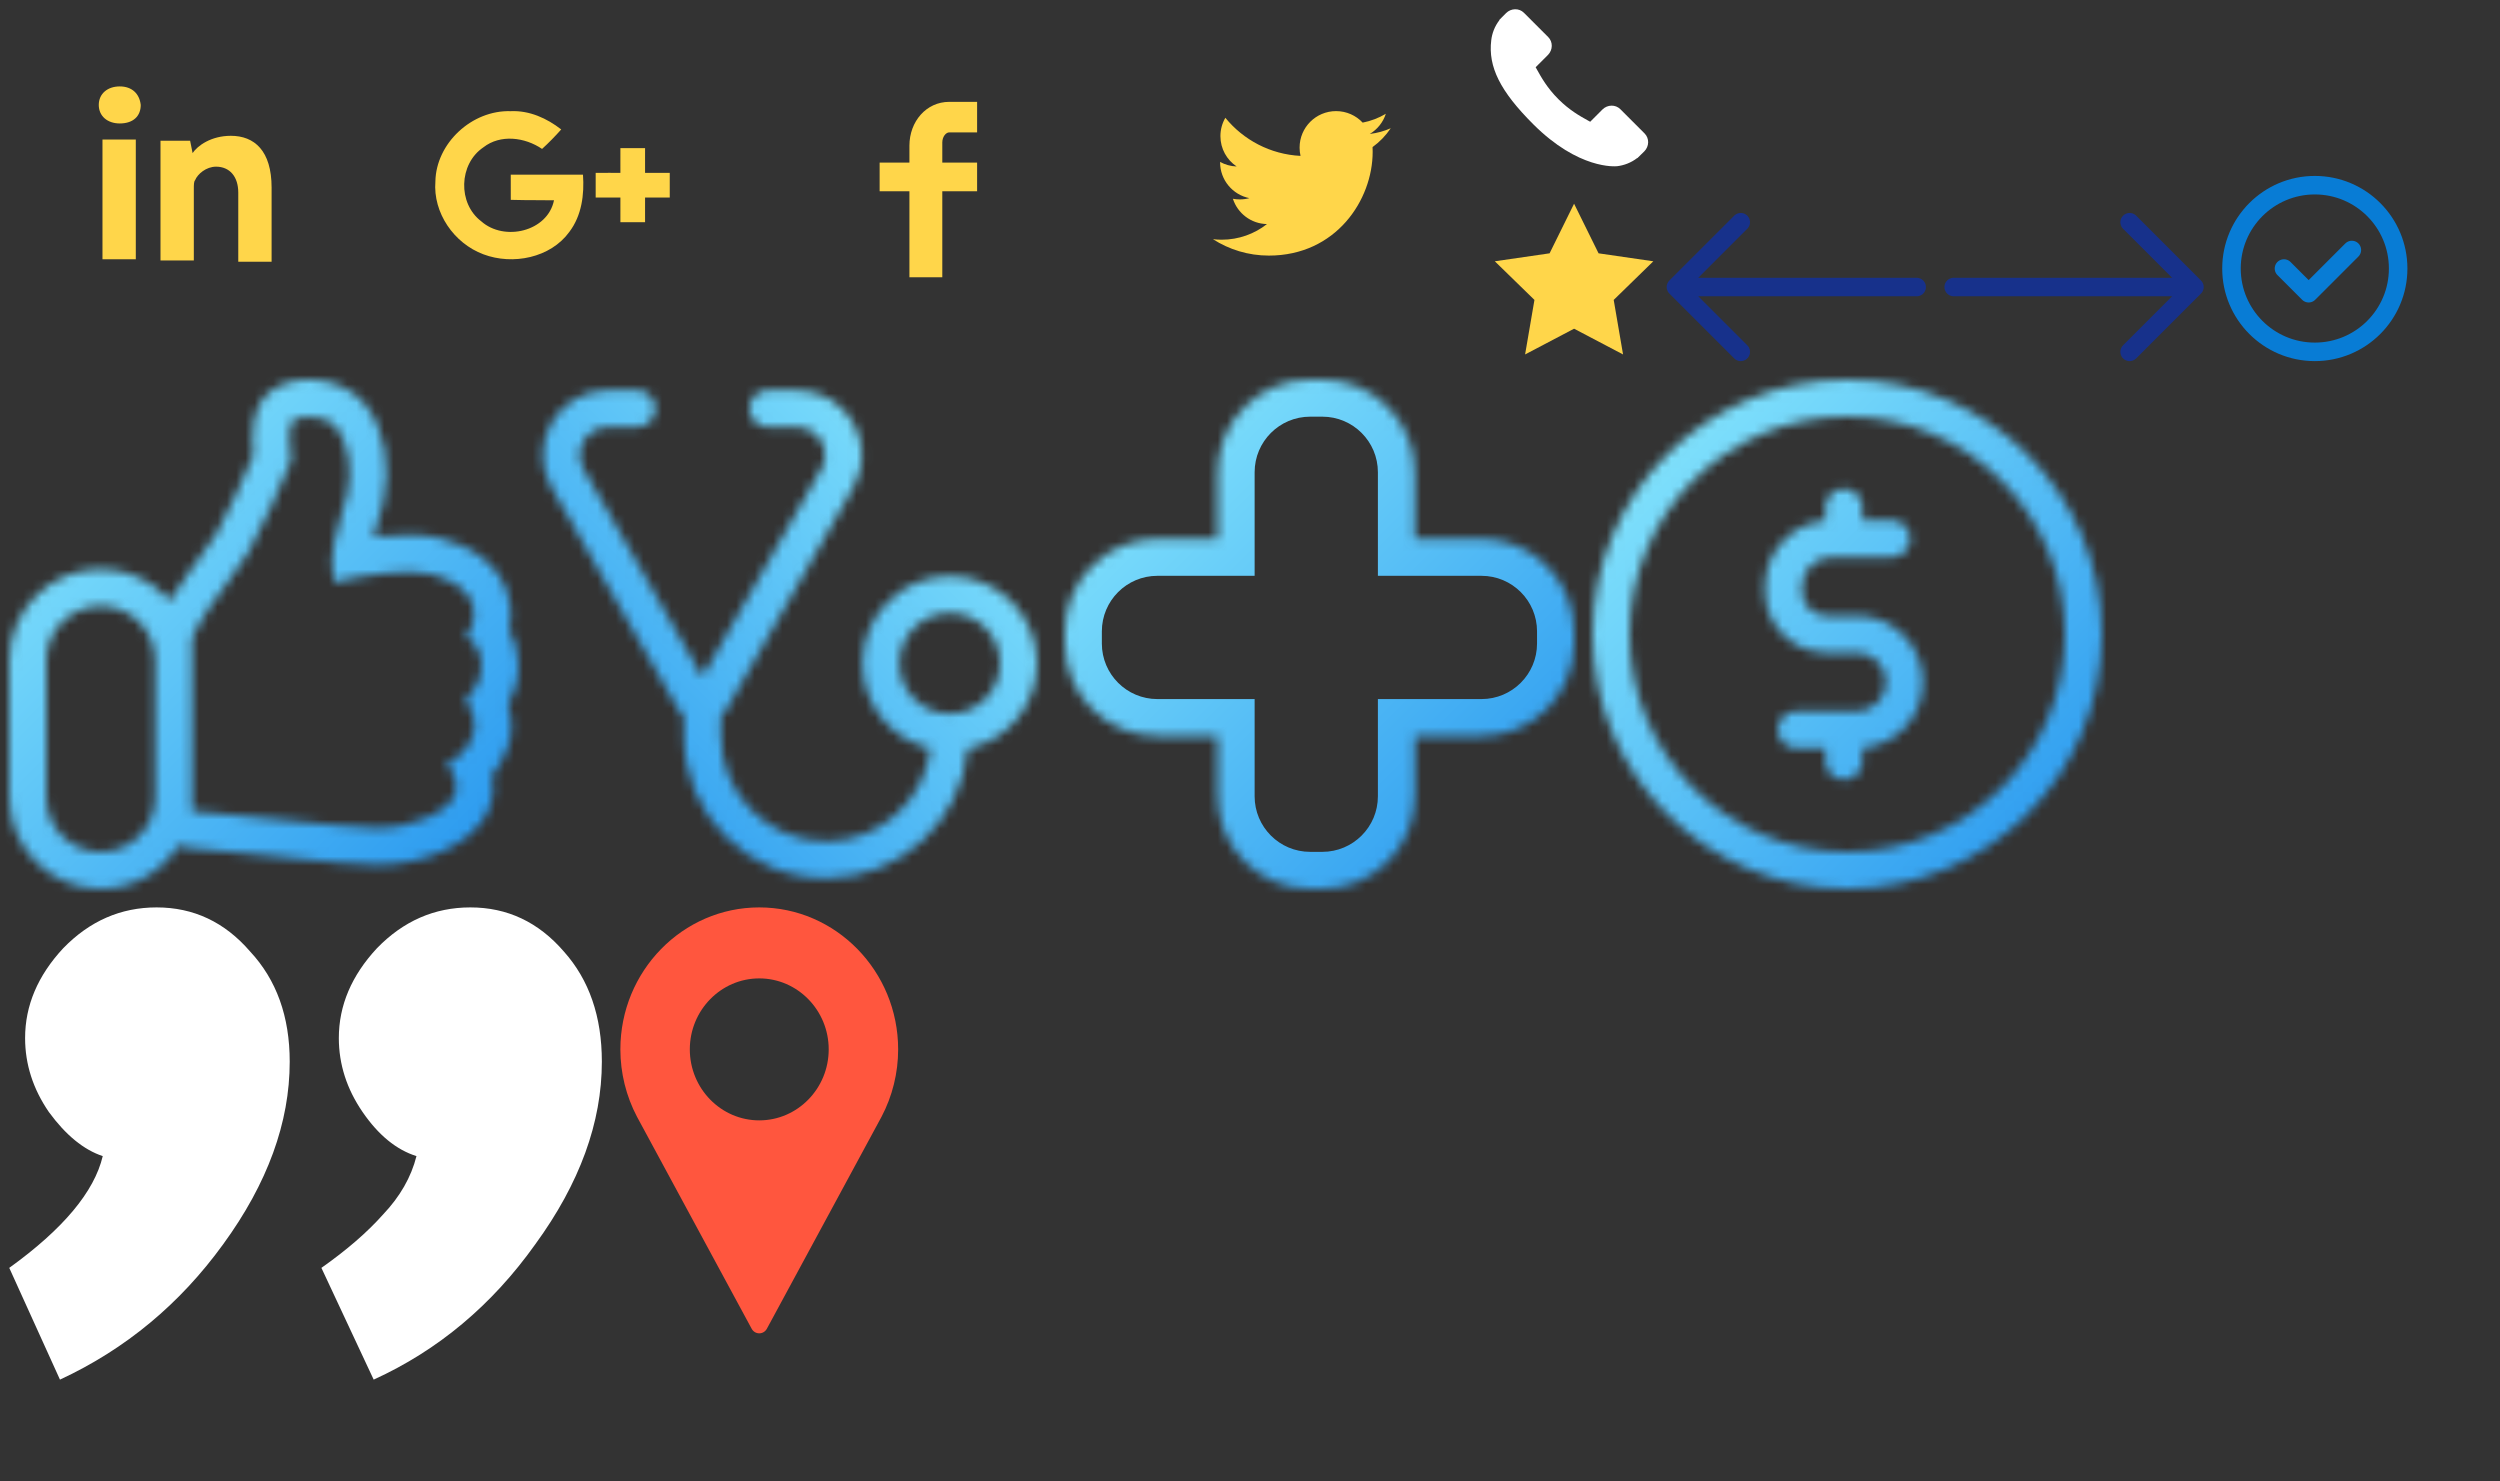 <svg width="270" height="160" viewBox="0 0 270 160" fill="none" xmlns="http://www.w3.org/2000/svg">
<rect x="0" y="0" width="270" height="160" fill="#333333" stroke="none"/>
<mask id="path-1-inside-1" fill="white">
<path fill-rule="evenodd" clip-rule="evenodd" d="M16.741 71.201C16.676 68.015 14.073 65.452 10.871 65.452C7.629 65.452 5 68.08 5 71.323V86.129C5 89.372 7.629 92 10.871 92C14.073 92 16.676 89.437 16.741 86.251V71.201ZM19.27 91.317C17.531 94.128 14.419 96 10.871 96C5.419 96 1 91.581 1 86.129V71.323C1 65.871 5.419 61.452 10.871 61.452C13.861 61.452 16.541 62.781 18.351 64.881C19.08 63.648 19.846 62.562 20.556 61.595C20.849 61.197 21.123 60.831 21.38 60.486L21.38 60.486C22.183 59.41 22.823 58.552 23.381 57.615C24.451 55.818 26.261 51.747 27.352 49.171C27.294 48.563 27.254 47.879 27.262 47.21C27.268 46.645 27.308 45.916 27.471 45.192C27.576 44.723 27.96 43.085 29.508 42.045C30.399 41.445 31.366 41.203 32.057 41.097C32.818 40.979 33.628 40.969 34.426 41.065C35.914 41.245 38.029 41.895 39.503 43.753C40.626 45.169 41.25 46.959 41.54 48.614C41.839 50.323 41.845 52.237 41.434 54.103C41.252 54.929 40.99 55.782 40.773 56.491L40.773 56.491L40.759 56.534C40.596 57.068 40.446 57.556 40.315 58.033C40.693 57.984 41.068 57.941 41.439 57.904C43.388 57.712 45.622 57.648 47.477 58.116C48.926 58.481 50.561 59.09 51.965 60.136C53.427 61.226 54.761 62.9 55.091 65.226C55.234 66.236 55.189 67.18 55.007 68.035C55.597 69.083 55.999 70.378 55.999 71.914C55.999 73.564 55.534 74.959 54.899 76.072C55.214 77.136 55.459 78.665 54.968 80.336C54.551 81.756 53.891 82.864 53.141 83.724C53.336 84.739 53.35 85.991 52.823 87.321C52.315 88.602 51.424 89.557 50.624 90.221C49.786 90.916 48.813 91.487 47.803 91.939C45.788 92.842 43.307 93.419 40.711 93.419C38.829 93.419 34.875 93.028 31.052 92.632C30.279 92.552 29.501 92.471 28.732 92.391L28.731 92.391C25.533 92.056 22.482 91.737 20.443 91.585C20.031 91.554 19.637 91.462 19.27 91.317ZM20.741 86.287V87.596C22.846 87.753 25.98 88.081 29.183 88.416L29.183 88.416C33.907 88.91 38.779 89.419 40.711 89.419C44.763 89.419 48.41 87.596 49.105 85.846C49.222 85.551 49.268 85.255 49.264 84.967C49.253 83.992 48.676 83.101 48.366 82.622L48.366 82.622C48.314 82.542 48.27 82.473 48.236 82.417C48.655 82.249 49.146 81.993 49.616 81.596C50.228 81.079 50.803 80.323 51.131 79.208C51.539 77.819 50.768 76.37 50.386 75.652C50.337 75.561 50.295 75.481 50.262 75.415C50.841 75.026 51.999 73.781 51.999 71.914C51.999 71.506 51.944 71.137 51.851 70.806C51.521 69.624 50.715 68.933 50.262 68.705C50.544 68.492 51 67.907 51.136 66.971C51.187 66.624 51.193 66.229 51.131 65.787C50.841 63.745 48.815 62.578 46.5 61.995C44.184 61.411 39.843 61.995 36.08 62.87C36.062 62.797 36.045 62.724 36.029 62.65C35.745 61.342 35.813 60.037 36.038 58.78C36.249 57.599 36.598 56.461 36.923 55.403C37.158 54.635 37.38 53.91 37.528 53.242C38.106 50.616 37.528 47.699 36.37 46.24C35.212 44.781 32.607 44.781 31.739 45.364C31.044 45.831 31.257 48.477 31.45 49.741C30.485 52.075 28.208 57.327 26.819 59.66C26.144 60.794 25.338 61.873 24.503 62.991L24.503 62.991C23.189 64.749 21.802 66.605 20.741 68.924V71.165C20.742 71.218 20.742 71.27 20.742 71.323V86.129C20.742 86.182 20.742 86.234 20.741 86.287Z"/>
</mask>
<path d="M16.741 71.201H20.741V71.161L20.74 71.12L16.741 71.201ZM16.741 86.251L20.74 86.332L20.741 86.291V86.251H16.741ZM19.27 91.317L20.74 87.597L17.629 86.368L15.869 89.212L19.27 91.317ZM18.351 64.881L15.321 67.493L18.96 71.714L21.795 66.916L18.351 64.881ZM20.556 61.595L23.78 63.964L23.78 63.964L20.556 61.595ZM21.38 60.486L24.585 62.879L24.591 62.871L21.38 60.486ZM21.38 60.486L18.175 58.093L18.169 58.101L21.38 60.486ZM23.381 57.615L26.819 59.66L26.819 59.66L23.381 57.615ZM27.352 49.171L31.035 50.73L31.429 49.8L31.334 48.793L27.352 49.171ZM27.262 47.21L23.262 47.166V47.166L27.262 47.21ZM27.471 45.192L31.374 46.068V46.068L27.471 45.192ZM29.508 42.045L27.277 38.725V38.725L29.508 42.045ZM32.057 41.097L31.447 37.143H31.447L32.057 41.097ZM34.426 41.065L33.946 45.036L34.426 41.065ZM39.503 43.753L42.636 41.267L42.636 41.267L39.503 43.753ZM41.54 48.614L45.48 47.924L45.48 47.924L41.54 48.614ZM41.434 54.103L37.528 53.242L37.528 53.242L41.434 54.103ZM40.773 56.491L36.949 55.318L36.922 55.404L36.9 55.492L40.773 56.491ZM40.773 56.491L44.597 57.664L44.623 57.578L44.646 57.491L40.773 56.491ZM40.759 56.534L36.935 55.361L36.935 55.362L40.759 56.534ZM40.315 58.033L36.459 56.968L34.857 62.767L40.825 62L40.315 58.033ZM41.439 57.904L41.046 53.924L41.439 57.904ZM47.477 58.116L48.455 54.237L47.477 58.116ZM51.965 60.136L54.355 56.929L51.965 60.136ZM55.091 65.226L51.131 65.787V65.787L55.091 65.226ZM55.007 68.035L51.095 67.201L50.78 68.68L51.521 69.997L55.007 68.035ZM54.899 76.072L51.425 74.088L50.578 75.571L51.064 77.208L54.899 76.072ZM54.968 80.336L58.806 81.464V81.464L54.968 80.336ZM53.141 83.724L50.126 81.095L48.844 82.565L49.213 84.48L53.141 83.724ZM52.823 87.321L56.541 88.796L56.541 88.796L52.823 87.321ZM50.624 90.221L48.07 87.143L48.07 87.143L50.624 90.221ZM47.803 91.939L46.167 88.289L46.167 88.289L47.803 91.939ZM31.052 92.632L31.464 88.654L31.052 92.632ZM28.732 92.391L29.148 88.412L29.138 88.411L29.127 88.41L28.732 92.391ZM28.731 92.391L28.315 96.369L28.326 96.37L28.336 96.371L28.731 92.391ZM20.443 91.585L20.145 95.574H20.145L20.443 91.585ZM20.741 86.287L16.741 86.224L16.741 86.255V86.287H20.741ZM20.741 87.596H16.741V91.309L20.443 91.585L20.741 87.596ZM29.183 88.416L29.624 84.441L29.611 84.439L29.599 84.438L29.183 88.416ZM29.183 88.416L28.741 92.391L28.754 92.393L28.767 92.394L29.183 88.416ZM49.105 85.846L52.823 87.321L52.823 87.321L49.105 85.846ZM49.264 84.967L45.265 85.013V85.013L49.264 84.967ZM48.366 82.622L44.936 84.68L44.971 84.739L45.009 84.797L48.366 82.622ZM48.366 82.622L51.796 80.564L51.761 80.505L51.723 80.448L48.366 82.622ZM48.236 82.417L46.74 78.708L42.412 80.453L44.799 84.463L48.236 82.417ZM49.616 81.596L52.197 84.652L52.197 84.652L49.616 81.596ZM51.131 79.208L47.293 78.08L47.293 78.08L51.131 79.208ZM50.386 75.652L53.917 73.773L53.917 73.773L50.386 75.652ZM50.262 75.415L48.031 72.095L45.121 74.051L46.679 77.193L50.262 75.415ZM51.851 70.806L55.703 69.729L55.703 69.729L51.851 70.806ZM50.262 68.705L47.85 65.514L42.728 69.387L48.462 72.277L50.262 68.705ZM51.136 66.971L47.178 66.395L47.178 66.395L51.136 66.971ZM51.131 65.787L55.091 65.226L55.091 65.226L51.131 65.787ZM46.5 61.995L47.477 58.116L46.5 61.995ZM36.08 62.87L32.198 63.833L33.147 67.659L36.987 66.766L36.08 62.87ZM36.029 62.65L32.121 63.5L32.121 63.5L36.029 62.65ZM36.038 58.78L39.976 59.484V59.484L36.038 58.78ZM36.923 55.403L40.747 56.575L40.747 56.575L36.923 55.403ZM37.528 53.242L41.434 54.103L41.434 54.103L37.528 53.242ZM36.37 46.24L33.237 48.726V48.726L36.37 46.24ZM31.739 45.364L29.508 42.045V42.045L31.739 45.364ZM31.45 49.741L35.146 51.269L35.572 50.239L35.404 49.137L31.45 49.741ZM26.819 59.66L23.381 57.615V57.615L26.819 59.66ZM24.503 62.991L21.298 60.597L21.234 60.683L21.175 60.772L24.503 62.991ZM24.503 62.991L27.707 65.385L27.771 65.299L27.831 65.21L24.503 62.991ZM20.741 68.924L17.104 67.259L16.741 68.052V68.924H20.741ZM20.741 71.165H16.741V71.197L16.741 71.228L20.741 71.165ZM20.74 71.12C20.631 65.761 16.255 61.452 10.871 61.452V69.452C11.891 69.452 12.721 70.269 12.742 71.282L20.74 71.12ZM10.871 61.452C5.419 61.452 1 65.871 1 71.323H9C9 70.29 9.838 69.452 10.871 69.452V61.452ZM1 71.323V86.129H9V71.323H1ZM1 86.129C1 91.581 5.419 96 10.871 96V88C9.838 88 9 87.163 9 86.129H1ZM10.871 96C16.255 96 20.631 91.691 20.74 86.332L12.742 86.169C12.721 87.183 11.891 88 10.871 88V96ZM20.741 86.251V71.201H12.741V86.251H20.741ZM10.871 100C15.862 100 20.233 97.362 22.672 93.422L15.869 89.212C14.828 90.894 12.977 92 10.871 92V100ZM-3 86.129C-3 93.79 3.21 100 10.871 100V92C7.629 92 5 89.372 5 86.129H-3ZM-3 71.323V86.129H5V71.323H-3ZM10.871 57.452C3.21 57.452 -3 63.662 -3 71.323H5C5 68.08 7.629 65.452 10.871 65.452V57.452ZM21.381 62.27C18.843 59.326 15.074 57.452 10.871 57.452V65.452C12.649 65.452 14.238 66.237 15.321 67.493L21.381 62.27ZM21.795 66.916C22.424 65.85 23.1 64.889 23.78 63.964L17.333 59.227C16.592 60.236 15.735 61.445 14.907 62.847L21.795 66.916ZM23.78 63.964C24.062 63.579 24.327 63.224 24.585 62.879L18.174 58.093C17.918 58.437 17.636 58.815 17.333 59.227L23.78 63.964ZM24.591 62.871L24.592 62.87L18.169 58.101L18.168 58.102L24.591 62.871ZM24.586 62.878C25.362 61.839 26.134 60.81 26.819 59.66L19.944 55.569C19.512 56.294 19.004 56.981 18.175 58.093L24.586 62.878ZM26.819 59.66C28.054 57.586 29.968 53.25 31.035 50.73L23.668 47.611C22.554 50.244 20.848 54.05 19.944 55.569L26.819 59.66ZM31.334 48.793C31.286 48.285 31.256 47.746 31.262 47.254L23.262 47.166C23.253 48.012 23.303 48.842 23.37 49.549L31.334 48.793ZM31.262 47.254C31.266 46.817 31.299 46.402 31.374 46.068L23.567 44.317C23.318 45.431 23.27 46.474 23.262 47.166L31.262 47.254ZM31.374 46.068C31.403 45.936 31.44 45.792 31.517 45.639C31.591 45.493 31.664 45.415 31.739 45.364L27.277 38.725C24.358 40.686 23.705 43.704 23.567 44.317L31.374 46.068ZM31.739 45.364C31.956 45.218 32.282 45.109 32.666 45.05L31.447 37.143C30.449 37.297 28.842 37.672 27.277 38.725L31.739 45.364ZM32.666 45.05C33.05 44.991 33.494 44.982 33.946 45.036L34.907 37.094C33.763 36.956 32.585 36.968 31.447 37.143L32.666 45.05ZM33.946 45.036C34.861 45.147 35.795 45.516 36.37 46.24L42.636 41.267C40.262 38.274 36.968 37.344 34.907 37.094L33.946 45.036ZM36.37 46.24C36.948 46.969 37.383 48.062 37.6 49.303L45.48 47.924C45.118 45.855 44.304 43.368 42.636 41.267L36.37 46.24ZM37.6 49.303C37.817 50.543 37.817 51.929 37.528 53.242L45.34 54.964C45.873 52.546 45.861 50.102 45.48 47.924L37.6 49.303ZM37.528 53.242C37.386 53.884 37.174 54.584 36.949 55.318L44.597 57.664C44.807 56.98 45.117 55.974 45.34 54.964L37.528 53.242ZM36.9 55.492L36.9 55.492L44.646 57.491L44.646 57.491L36.9 55.492ZM36.949 55.318L36.935 55.361L44.584 57.707L44.597 57.664L36.949 55.318ZM36.935 55.362C36.775 55.885 36.608 56.428 36.459 56.968L44.17 59.098C44.284 58.685 44.417 58.251 44.584 57.707L36.935 55.362ZM40.825 62C41.167 61.956 41.504 61.918 41.833 61.885L41.046 53.924C40.633 53.965 40.219 54.012 39.804 54.066L40.825 62ZM41.833 61.885C43.674 61.703 45.34 61.702 46.5 61.995L48.455 54.237C45.904 53.594 43.101 53.721 41.046 53.924L41.833 61.885ZM46.5 61.995C47.657 62.286 48.743 62.724 49.575 63.344L54.355 56.929C52.38 55.457 50.196 54.676 48.455 54.237L46.5 61.995ZM49.575 63.344C50.414 63.969 50.987 64.773 51.131 65.787L59.051 64.665C58.536 61.026 56.44 58.483 54.355 56.929L49.575 63.344ZM51.131 65.787C51.208 66.333 51.179 66.805 51.095 67.201L58.919 68.868C59.199 67.554 59.26 66.138 59.051 64.665L51.131 65.787ZM51.521 69.997C51.793 70.479 51.999 71.103 51.999 71.914H59.999C59.999 69.654 59.401 67.687 58.492 66.072L51.521 69.997ZM51.999 71.914C51.999 72.787 51.759 73.505 51.425 74.088L58.372 78.056C59.31 76.414 59.999 74.341 59.999 71.914H51.999ZM51.064 77.208C51.252 77.843 51.329 78.534 51.131 79.208L58.806 81.464C59.59 78.795 59.176 76.429 58.734 74.936L51.064 77.208ZM51.131 79.208C50.882 80.054 50.511 80.653 50.126 81.095L56.156 86.352C57.27 85.074 58.22 83.459 58.806 81.464L51.131 79.208ZM49.213 84.48C49.299 84.925 49.291 85.376 49.105 85.846L56.541 88.796C57.41 86.606 57.374 84.552 57.069 82.967L49.213 84.48ZM49.105 85.846C48.931 86.283 48.574 86.725 48.07 87.143L53.177 93.3C54.275 92.389 55.698 90.921 56.541 88.796L49.105 85.846ZM48.07 87.143C47.567 87.56 46.919 87.952 46.167 88.289L49.439 95.589C50.706 95.021 52.006 94.272 53.177 93.3L48.07 87.143ZM46.167 88.289C44.662 88.964 42.737 89.419 40.711 89.419V97.419C43.876 97.419 46.915 96.721 49.439 95.589L46.167 88.289ZM40.711 89.419C39.09 89.419 35.397 89.061 31.464 88.654L30.641 96.611C34.353 96.995 38.569 97.419 40.711 97.419V89.419ZM31.464 88.654C30.693 88.574 29.917 88.493 29.148 88.412L28.316 96.369C29.085 96.449 29.864 96.531 30.641 96.611L31.464 88.654ZM29.127 88.41L29.126 88.41L28.336 96.371L28.337 96.371L29.127 88.41ZM29.147 88.412C25.977 88.081 22.854 87.754 20.741 87.596L20.145 95.574C22.11 95.721 25.09 96.032 28.315 96.369L29.147 88.412ZM20.741 87.596L20.74 87.597L17.801 95.037C18.538 95.328 19.326 95.513 20.145 95.574L20.741 87.596ZM16.741 86.287V87.596H24.741V86.287H16.741ZM20.443 91.585C22.474 91.737 25.537 92.057 28.767 92.394L29.599 84.438C26.423 84.106 23.217 83.77 21.039 83.607L20.443 91.585ZM28.741 92.391L28.741 92.391L29.625 84.441L29.624 84.441L28.741 92.391ZM28.767 92.394C33.336 92.872 38.509 93.419 40.711 93.419V85.419C39.05 85.419 34.478 84.948 29.599 84.438L28.767 92.394ZM40.711 93.419C43.307 93.419 45.788 92.842 47.803 91.939C48.813 91.487 49.786 90.916 50.624 90.221C51.424 89.557 52.315 88.602 52.823 87.321L45.387 84.37C45.547 83.965 45.721 83.894 45.516 84.064C45.348 84.204 45.026 84.417 44.531 84.639C43.535 85.085 42.168 85.419 40.711 85.419V93.419ZM52.823 87.321C53.151 86.494 53.273 85.675 53.264 84.92L45.265 85.013C45.263 84.835 45.293 84.607 45.387 84.37L52.823 87.321ZM53.264 84.92C53.237 82.618 51.945 80.79 51.724 80.448L45.009 84.797C45.088 84.919 45.14 85 45.19 85.084C45.238 85.166 45.269 85.226 45.288 85.268C45.307 85.311 45.305 85.315 45.297 85.282C45.288 85.248 45.266 85.155 45.265 85.013L53.264 84.92ZM51.796 80.564L51.796 80.564L44.936 84.68L44.936 84.68L51.796 80.564ZM51.723 80.448C51.71 80.427 51.699 80.411 51.69 80.395C51.68 80.38 51.673 80.37 51.668 80.362C51.663 80.353 51.661 80.35 51.661 80.351C51.661 80.351 51.666 80.359 51.674 80.372L44.799 84.463C44.88 84.599 44.972 84.74 45.009 84.796L51.723 80.448ZM49.732 86.127C50.438 85.842 51.325 85.388 52.197 84.652L47.035 78.54C46.968 78.597 46.872 78.655 46.74 78.708L49.732 86.127ZM52.197 84.652C53.37 83.662 54.406 82.249 54.968 80.336L47.293 78.08C47.24 78.259 47.184 78.359 47.148 78.412C47.112 78.467 47.075 78.507 47.035 78.54L52.197 84.652ZM54.968 80.336C55.472 78.621 55.198 77.059 54.883 76.019C54.567 74.976 54.102 74.121 53.917 73.773L46.855 77.531C46.952 77.714 47.023 77.849 47.091 77.995C47.157 78.138 47.2 78.251 47.226 78.338C47.253 78.426 47.25 78.447 47.248 78.41C47.245 78.367 47.244 78.246 47.293 78.08L54.968 80.336ZM53.917 73.773C53.892 73.725 53.875 73.693 53.861 73.666C53.846 73.639 53.843 73.632 53.846 73.638L46.679 77.193C46.743 77.321 46.816 77.457 46.855 77.531L53.917 73.773ZM52.493 78.735C53.871 77.809 55.999 75.445 55.999 71.914H47.999C47.999 71.963 47.992 71.997 47.983 72.027C47.973 72.06 47.957 72.097 47.933 72.136C47.908 72.177 47.883 72.206 47.873 72.216C47.869 72.221 47.875 72.214 47.894 72.198C47.911 72.183 47.955 72.146 48.031 72.095L52.493 78.735ZM55.999 71.914C55.999 71.14 55.894 70.409 55.703 69.729L47.999 71.884C47.997 71.876 47.997 71.873 47.997 71.876C47.997 71.879 47.999 71.891 47.999 71.914H55.999ZM55.703 69.729C55.038 67.352 53.41 65.812 52.063 65.133L48.462 72.277C48.294 72.192 48.197 72.12 48.158 72.088C48.111 72.05 48.083 72.021 48.066 72.001C48.03 71.96 48.008 71.918 47.999 71.884L55.703 69.729ZM52.675 71.896C53.856 71.003 54.818 69.446 55.094 67.548L47.178 66.395C47.185 66.346 47.21 66.249 47.284 66.119C47.32 66.056 47.373 65.977 47.45 65.886C47.521 65.803 47.648 65.667 47.85 65.514L52.675 71.896ZM55.094 67.548C55.201 66.817 55.206 66.038 55.091 65.226L47.17 66.349C47.175 66.386 47.176 66.407 47.176 66.412C47.176 66.418 47.175 66.412 47.178 66.395L55.094 67.548ZM55.091 65.226C54.761 62.9 53.427 61.226 51.965 60.136C50.561 59.09 48.926 58.481 47.477 58.116L45.522 65.873C46.389 66.092 46.925 66.357 47.185 66.552C47.298 66.636 47.302 66.664 47.269 66.613C47.226 66.548 47.184 66.449 47.17 66.349L55.091 65.226ZM47.477 58.116C45.622 57.648 43.388 57.712 41.439 57.904C39.381 58.108 37.179 58.508 35.174 58.974L36.987 66.766C38.745 66.357 40.595 66.027 42.226 65.866C43.968 65.694 45.062 65.757 45.522 65.873L47.477 58.116ZM39.963 61.907C39.954 61.872 39.946 61.836 39.938 61.801L32.121 63.5C32.145 63.611 32.17 63.722 32.198 63.833L39.963 61.907ZM39.938 61.801C39.8 61.166 39.808 60.42 39.976 59.484L32.1 58.076C31.818 59.654 31.69 61.519 32.121 63.5L39.938 61.801ZM39.976 59.484C40.137 58.578 40.412 57.667 40.747 56.575L33.098 54.23C32.784 55.254 32.361 56.619 32.1 58.076L39.976 59.484ZM40.747 56.575C40.97 55.848 41.245 54.959 41.434 54.103L33.621 52.381C33.516 52.861 33.346 53.423 33.098 54.23L40.747 56.575ZM41.434 54.103C41.845 52.237 41.839 50.323 41.54 48.614C41.25 46.959 40.626 45.169 39.503 43.753L33.237 48.726C33.234 48.723 33.309 48.822 33.407 49.067C33.502 49.303 33.594 49.616 33.66 49.993C33.795 50.764 33.789 51.621 33.621 52.381L41.434 54.103ZM39.503 43.753C38.029 41.895 35.914 41.245 34.426 41.065C33.628 40.969 32.818 40.979 32.057 41.097C31.366 41.203 30.399 41.445 29.508 42.045L33.97 48.684C33.712 48.858 33.506 48.935 33.422 48.964C33.372 48.981 33.335 48.99 33.313 48.996C33.291 49.001 33.278 49.003 33.276 49.003C33.273 49.004 33.293 49.001 33.334 49C33.373 49 33.419 49.002 33.465 49.007C33.571 49.02 33.613 49.042 33.59 49.031C33.563 49.019 33.405 48.939 33.237 48.726L39.503 43.753ZM29.508 42.045C27.96 43.085 27.576 44.723 27.471 45.192C27.308 45.916 27.268 46.645 27.262 47.21C27.249 48.369 27.378 49.573 27.495 50.344L35.404 49.137C35.329 48.645 35.255 47.894 35.261 47.298C35.265 46.984 35.289 46.886 35.277 46.943C35.27 46.975 35.226 47.168 35.09 47.437C34.962 47.692 34.639 48.235 33.97 48.684L29.508 42.045ZM27.753 48.213C26.767 50.599 24.596 55.574 23.381 57.615L30.256 61.706C31.82 59.079 34.203 53.551 35.146 51.269L27.753 48.213ZM23.381 57.615C22.833 58.537 22.158 59.447 21.298 60.597L27.707 65.385C28.518 64.299 29.455 63.052 30.256 61.706L23.381 57.615ZM21.175 60.772L21.175 60.772L27.831 65.21L27.831 65.21L21.175 60.772ZM21.298 60.597C20.006 62.326 18.367 64.499 17.104 67.259L24.378 70.589C25.238 68.71 26.371 67.173 27.707 65.385L21.298 60.597ZM16.741 68.924V71.165H24.741V68.924H16.741ZM24.742 71.323C24.742 71.249 24.741 71.176 24.74 71.103L16.741 71.228C16.742 71.26 16.742 71.291 16.742 71.323H24.742ZM24.742 86.129V71.323H16.742V86.129H24.742ZM24.74 86.349C24.741 86.276 24.742 86.203 24.742 86.129H16.742C16.742 86.161 16.742 86.193 16.741 86.224L24.74 86.349Z" fill="url(#paint0_linear)" mask="url(#path-1-inside-1)"/>
<mask id="path-3-inside-2" fill="white">
<path fill-rule="evenodd" clip-rule="evenodd" d="M199.5 92C212.479 92 223 81.479 223 68.5C223 55.521 212.479 45 199.5 45C186.521 45 176 55.521 176 68.5C176 81.479 186.521 92 199.5 92ZM199.5 96C214.688 96 227 83.688 227 68.5C227 53.312 214.688 41 199.5 41C184.312 41 172 53.312 172 68.5C172 83.688 184.312 96 199.5 96ZM197.781 60.188C196.038 60.188 194.625 61.601 194.625 63.344V63.859C194.625 65.318 195.807 66.5 197.266 66.5H200.533C204.485 66.5 207.689 69.704 207.689 73.656C207.689 77.404 204.808 80.479 201.141 80.787V82.215C201.141 83.319 200.245 84.215 199.141 84.215C198.036 84.215 197.141 83.319 197.141 82.215V80.812H194.002C192.897 80.812 192.002 79.917 192.002 78.812C192.002 77.708 192.897 76.812 194.002 76.812H200.533C202.276 76.812 203.689 75.399 203.689 73.656C203.689 71.913 202.276 70.5 200.533 70.5H197.266H197.095V70.498C193.507 70.407 190.625 67.47 190.625 63.859V63.344C190.625 59.607 193.488 56.54 197.141 56.216V54.786C197.141 53.682 198.036 52.786 199.141 52.786C200.245 52.786 201.141 53.682 201.141 54.786V56.188H204.312C205.417 56.188 206.312 57.083 206.312 58.188C206.312 59.292 205.417 60.188 204.312 60.188H197.781Z"/>
</mask>
<path d="M201.141 80.787L200.805 76.801L197.141 77.109V80.787H201.141ZM197.141 80.812H201.141V76.812H197.141V80.812ZM197.095 70.5H193.095V74.5H197.095V70.5ZM197.095 70.498H201.095V66.597L197.196 66.499L197.095 70.498ZM197.141 56.216L197.494 60.2L201.141 59.877V56.216H197.141ZM201.141 56.188H197.141V60.188H201.141V56.188ZM219 68.5C219 79.27 210.27 88 199.5 88V96C214.688 96 227 83.688 227 68.5H219ZM199.5 49C210.27 49 219 57.73 219 68.5H227C227 53.312 214.688 41 199.5 41V49ZM180 68.5C180 57.73 188.73 49 199.5 49V41C184.312 41 172 53.312 172 68.5H180ZM199.5 88C188.73 88 180 79.27 180 68.5H172C172 83.688 184.312 96 199.5 96V88ZM223 68.5C223 81.479 212.479 92 199.5 92V100C216.897 100 231 85.897 231 68.5H223ZM199.5 45C212.479 45 223 55.521 223 68.5H231C231 51.103 216.897 37 199.5 37V45ZM176 68.5C176 55.521 186.521 45 199.5 45V37C182.103 37 168 51.103 168 68.5H176ZM199.5 92C186.521 92 176 81.479 176 68.5H168C168 85.897 182.103 100 199.5 100V92ZM198.625 63.344C198.625 63.81 198.247 64.188 197.781 64.188V56.188C193.829 56.188 190.625 59.392 190.625 63.344H198.625ZM198.625 63.859V63.344H190.625V63.859H198.625ZM197.266 62.5C198.016 62.5 198.625 63.109 198.625 63.859H190.625C190.625 67.527 193.598 70.5 197.266 70.5V62.5ZM200.533 62.5H197.266V70.5H200.533V62.5ZM211.689 73.656C211.689 67.495 206.694 62.5 200.533 62.5V70.5C202.276 70.5 203.689 71.913 203.689 73.656H211.689ZM201.476 84.773C207.198 84.292 211.689 79.501 211.689 73.656H203.689C203.689 75.307 202.419 76.665 200.805 76.801L201.476 84.773ZM197.141 80.787V82.215H205.141V80.787H197.141ZM197.141 82.215C197.141 81.11 198.036 80.215 199.141 80.215V88.215C202.454 88.215 205.141 85.528 205.141 82.215H197.141ZM199.141 80.215C200.245 80.215 201.141 81.11 201.141 82.215H193.141C193.141 85.528 195.827 88.215 199.141 88.215V80.215ZM201.141 82.215V80.812H193.141V82.215H201.141ZM194.002 84.812H197.141V76.812H194.002V84.812ZM188.002 78.812C188.002 82.126 190.688 84.812 194.002 84.812V76.812C195.106 76.812 196.002 77.708 196.002 78.812H188.002ZM194.002 72.812C190.688 72.812 188.002 75.499 188.002 78.812H196.002C196.002 79.917 195.106 80.812 194.002 80.812V72.812ZM200.533 72.812H194.002V80.812H200.533V72.812ZM199.689 73.656C199.689 73.19 200.067 72.812 200.533 72.812V80.812C204.485 80.812 207.689 77.609 207.689 73.656H199.689ZM200.533 74.5C200.067 74.5 199.689 74.122 199.689 73.656H207.689C207.689 69.704 204.485 66.5 200.533 66.5V74.5ZM197.266 74.5H200.533V66.5H197.266V74.5ZM197.095 74.5H197.266V66.5H197.095V74.5ZM193.095 70.498V70.5H201.095V70.498H193.095ZM186.625 63.859C186.625 69.645 191.242 74.352 196.995 74.497L197.196 66.499C195.771 66.463 194.625 65.294 194.625 63.859H186.625ZM186.625 63.344V63.859H194.625V63.344H186.625ZM196.787 52.231C191.089 52.737 186.625 57.517 186.625 63.344H194.625C194.625 61.698 195.888 60.343 197.494 60.2L196.787 52.231ZM193.141 54.786V56.216H201.141V54.786H193.141ZM199.141 48.786C195.827 48.786 193.141 51.472 193.141 54.786H201.141C201.141 55.891 200.245 56.786 199.141 56.786V48.786ZM205.141 54.786C205.141 51.472 202.454 48.786 199.141 48.786V56.786C198.036 56.786 197.141 55.891 197.141 54.786H205.141ZM205.141 56.188V54.786H197.141V56.188H205.141ZM204.312 52.188H201.141V60.188H204.312V52.188ZM210.312 58.188C210.312 54.874 207.626 52.188 204.312 52.188V60.188C203.208 60.188 202.312 59.292 202.312 58.188H210.312ZM204.312 64.188C207.626 64.188 210.312 61.501 210.312 58.188H202.312C202.312 57.083 203.208 56.188 204.312 56.188V64.188ZM197.781 64.188H204.312V56.188H197.781V64.188Z" fill="url(#paint1_linear)" mask="url(#path-3-inside-2)"/>
<mask id="path-5-inside-3" fill="white">
<path fill-rule="evenodd" clip-rule="evenodd" d="M92.163 52.639C94.836 47.962 91.459 42.143 86.072 42.143H82.929C81.825 42.143 80.929 43.038 80.929 44.143C80.929 45.247 81.825 46.143 82.929 46.143H86.072C88.388 46.143 89.839 48.644 88.69 50.655L75.858 73.112L63.025 50.655C61.876 48.644 63.328 46.143 65.643 46.143H68.786C69.891 46.143 70.786 45.247 70.786 44.143C70.786 43.038 69.891 42.143 68.786 42.143H65.643C60.257 42.143 56.88 47.962 59.552 52.639L73.253 76.616C73.421 76.91 73.626 77.161 73.858 77.369V79.5C73.858 87.981 80.734 94.857 89.215 94.857C97.234 94.857 103.818 88.71 104.512 80.872C108.788 79.977 112 76.185 112 71.643C112 66.436 107.779 62.214 102.571 62.214C97.364 62.214 93.143 66.436 93.143 71.643C93.143 76.136 96.286 79.896 100.494 80.842C99.83 86.482 95.034 90.857 89.215 90.857C82.943 90.857 77.858 85.772 77.858 79.5V77.368C78.09 77.16 78.295 76.909 78.462 76.616L92.163 52.639ZM97.143 71.643C97.143 74.641 99.573 77.072 102.571 77.072C105.57 77.072 108 74.641 108 71.643C108 68.645 105.57 66.214 102.571 66.214C99.573 66.214 97.143 68.645 97.143 71.643Z"/>
</mask>
<path d="M92.163 52.639L95.636 54.624V54.624L92.163 52.639ZM88.69 50.655L85.217 48.67L85.217 48.67L88.69 50.655ZM75.858 73.112L79.331 75.096L75.858 81.174L72.385 75.096L75.858 73.112ZM63.025 50.655L59.552 52.639V52.639L63.025 50.655ZM59.552 52.639L56.079 54.624V54.624L59.552 52.639ZM73.253 76.616L76.726 74.631L76.726 74.631L73.253 76.616ZM73.858 77.369L76.531 74.394L77.858 75.585V77.369H73.858ZM104.512 80.872L100.527 80.519L100.789 77.564L103.693 76.956L104.512 80.872ZM100.494 80.842L101.371 76.939L104.888 77.73L104.466 81.309L100.494 80.842ZM77.858 77.368H73.858V75.586L75.184 74.394L77.858 77.368ZM78.462 76.616L81.935 78.6L81.935 78.6L78.462 76.616ZM86.072 38.143C94.53 38.143 99.833 47.28 95.636 54.624L88.69 50.655C89.839 48.644 88.388 46.143 86.072 46.143V38.143ZM82.929 38.143H86.072V46.143H82.929V38.143ZM76.929 44.143C76.929 40.829 79.615 38.143 82.929 38.143V46.143C84.034 46.143 84.929 45.247 84.929 44.143H76.929ZM82.929 50.143C79.615 50.143 76.929 47.456 76.929 44.143H84.929C84.929 43.038 84.034 42.143 82.929 42.143V50.143ZM86.072 50.143H82.929V42.143H86.072V50.143ZM85.217 48.67C84.842 49.326 85.316 50.143 86.072 50.143V42.143C91.459 42.143 94.836 47.962 92.163 52.639L85.217 48.67ZM72.385 71.127L85.217 48.67L92.163 52.639L79.331 75.096L72.385 71.127ZM66.498 48.67L79.331 71.127L72.385 75.096L59.552 52.639L66.498 48.67ZM65.643 50.143C66.399 50.143 66.873 49.326 66.498 48.67L59.552 52.639C56.88 47.962 60.257 42.143 65.643 42.143V50.143ZM68.786 50.143H65.643V42.143H68.786V50.143ZM74.786 44.143C74.786 47.456 72.1 50.143 68.786 50.143V42.143C67.682 42.143 66.786 43.038 66.786 44.143H74.786ZM68.786 38.143C72.1 38.143 74.786 40.829 74.786 44.143H66.786C66.786 45.247 67.682 46.143 68.786 46.143V38.143ZM65.643 38.143H68.786V46.143H65.643V38.143ZM56.079 54.624C51.883 47.28 57.185 38.143 65.643 38.143V46.143C63.328 46.143 61.876 48.644 63.025 50.655L56.079 54.624ZM69.78 78.6L56.079 54.624L63.025 50.655L76.726 74.631L69.78 78.6ZM71.185 80.344C70.635 79.85 70.16 79.265 69.78 78.6L76.726 74.631C76.682 74.555 76.618 74.471 76.531 74.394L71.185 80.344ZM69.858 79.5V77.369H77.858V79.5H69.858ZM89.215 98.857C78.525 98.857 69.858 90.191 69.858 79.5H77.858C77.858 85.772 82.943 90.857 89.215 90.857V98.857ZM108.496 81.224C107.621 91.109 99.325 98.857 89.215 98.857V90.857C95.144 90.857 100.015 86.312 100.527 80.519L108.496 81.224ZM116 71.643C116 78.117 111.423 83.512 105.331 84.787L103.693 76.956C106.154 76.442 108 74.253 108 71.643H116ZM102.571 58.214C109.988 58.214 116 64.227 116 71.643H108C108 68.645 105.57 66.214 102.571 66.214V58.214ZM89.143 71.643C89.143 64.227 95.155 58.214 102.571 58.214V66.214C99.573 66.214 97.143 68.645 97.143 71.643H89.143ZM99.616 84.744C93.623 83.397 89.143 78.048 89.143 71.643H97.143C97.143 74.225 98.95 76.395 101.371 76.939L99.616 84.744ZM89.215 86.857C92.981 86.857 96.092 84.024 96.521 80.374L104.466 81.309C103.568 88.94 97.086 94.857 89.215 94.857V86.857ZM81.858 79.5C81.858 83.563 85.152 86.857 89.215 86.857V94.857C80.734 94.857 73.858 87.981 73.858 79.5H81.858ZM81.858 77.368V79.5H73.858V77.368H81.858ZM81.935 78.6C81.556 79.264 81.081 79.849 80.532 80.343L75.184 74.394C75.097 74.471 75.033 74.555 74.99 74.631L81.935 78.6ZM95.636 54.624L81.935 78.6L74.99 74.631L88.69 50.655L95.636 54.624ZM102.571 81.072C97.364 81.072 93.143 76.85 93.143 71.643H101.143C101.143 72.432 101.782 73.072 102.571 73.072V81.072ZM112 71.643C112 76.85 107.779 81.072 102.571 81.072V73.072C103.36 73.072 104 72.432 104 71.643H112ZM102.571 62.214C107.779 62.214 112 66.436 112 71.643H104C104 70.854 103.36 70.214 102.571 70.214V62.214ZM93.143 71.643C93.143 66.436 97.364 62.214 102.571 62.214V70.214C101.782 70.214 101.143 70.854 101.143 71.643H93.143Z" fill="url(#paint2_linear)" mask="url(#path-5-inside-3)"/>
<path d="M170 22L172.645 27.359L178.56 28.219L174.28 32.391L175.29 38.281L170 35.5L164.71 38.281L165.72 32.391L161.44 28.219L167.355 27.359L170 22Z" fill="#FFD64A"/>
<path d="M16.914 98C13.036 98 9.67 99.473 6.818 102.42C4.08 105.367 2.711 108.597 2.711 112.11C2.711 114.943 3.567 117.607 5.278 120.1C7.103 122.593 9.043 124.18 11.096 124.86C10.184 128.713 6.818 132.737 1 136.93L6.476 149C13.549 145.713 19.424 140.84 24.102 134.38C28.893 127.807 31.289 121.233 31.289 114.66C31.289 109.787 29.863 105.82 27.011 102.76C24.273 99.587 20.907 98 16.914 98ZM50.797 98C46.918 98 43.553 99.473 40.7 102.42C37.963 105.367 36.594 108.597 36.594 112.11C36.594 114.943 37.449 117.607 39.16 120.1C40.872 122.593 42.811 124.18 44.979 124.86C44.408 127.127 43.21 129.223 41.385 131.15C39.674 133.077 37.449 135.003 34.711 136.93L40.358 149C47.317 145.827 53.136 140.953 57.813 134.38C62.604 127.807 65 121.233 65 114.66C65 109.787 63.631 105.82 60.893 102.76C58.155 99.587 54.79 98 50.797 98Z" fill="white"/>
<path d="M230 24L237 31M237 31L230 38M237 31H211" stroke="#17318B" stroke-width="2" stroke-linecap="round" stroke-linejoin="round"/>
<path d="M188 38L181 31M181 31L188 24M181 31L207 31" stroke="#17318B" stroke-width="2" stroke-linecap="round" stroke-linejoin="round"/>
<path d="M82 98C73.729 98 67 104.879 67 113.333C67 115.871 67.621 118.388 68.801 120.62L81.18 143.506C81.344 143.811 81.659 144 82 144C82.341 144 82.656 143.811 82.82 143.506L95.204 120.613C96.379 118.388 97 115.871 97 113.333C97 104.879 90.271 98 82 98ZM82 121C77.865 121 74.5 117.561 74.5 113.333C74.5 109.106 77.865 105.667 82 105.667C86.135 105.667 89.5 109.106 89.5 113.333C89.5 117.561 86.135 121 82 121Z" fill="#FF563E"/>
<circle cx="250" cy="29" r="9" stroke="#087CD5" stroke-width="2"/>
<path d="M246.668 29L249.335 31.667L254.001 27" stroke="#087CD5" stroke-width="2" stroke-linecap="round" stroke-linejoin="round"/>
<path d="M177.619 14.416L174.994 11.79C174.471 11.269 173.605 11.285 173.063 11.826L171.741 13.149C171.657 13.103 171.571 13.055 171.48 13.004C170.645 12.541 169.501 11.906 168.298 10.703C167.092 9.496 166.457 8.351 165.993 7.516C165.944 7.427 165.897 7.342 165.85 7.261L166.738 6.374L167.175 5.937C167.717 5.395 167.731 4.529 167.21 4.007L164.584 1.381C164.063 0.859 163.196 0.875 162.654 1.417L161.914 2.161L161.935 2.182C161.687 2.498 161.479 2.863 161.325 3.257C161.183 3.632 161.094 3.989 161.054 4.348C160.707 7.222 162.02 9.848 165.584 13.412C170.511 18.339 174.481 17.967 174.653 17.949C175.026 17.904 175.383 17.815 175.747 17.674C176.137 17.521 176.502 17.314 176.818 17.067L176.834 17.081L177.584 16.347C178.125 15.805 178.14 14.939 177.619 14.416Z" fill="white"/>
<mask id="path-15-inside-4" fill="white">
<path fill-rule="evenodd" clip-rule="evenodd" d="M141.5 41C135.977 41 131.5 45.477 131.5 51V58.188H125C119.477 58.188 115 62.665 115 68.188V69.5C115 75.023 119.477 79.5 125 79.5H131.5V86C131.5 91.523 135.977 96 141.5 96H142.812C148.335 96 152.812 91.523 152.812 86V79.5H160C165.523 79.5 170 75.023 170 69.5V68.188C170 62.665 165.523 58.188 160 58.188H152.812V51C152.812 45.477 148.335 41 142.812 41H141.5Z"/>
</mask>
<path d="M131.5 58.188V62.188H135.5V58.188H131.5ZM131.5 79.5H135.5V75.5H131.5V79.5ZM152.812 79.5V75.5H148.812V79.5H152.812ZM152.812 58.188H148.812V62.188H152.812V58.188ZM135.5 51C135.5 47.686 138.186 45 141.5 45V37C133.768 37 127.5 43.268 127.5 51H135.5ZM135.5 58.188V51H127.5V58.188H135.5ZM125 62.188H131.5V54.188H125V62.188ZM119 68.188C119 64.874 121.686 62.188 125 62.188V54.188C117.268 54.188 111 60.456 111 68.188H119ZM119 69.5V68.188H111V69.5H119ZM125 75.5C121.686 75.5 119 72.814 119 69.5H111C111 77.232 117.268 83.5 125 83.5V75.5ZM131.5 75.5H125V83.5H131.5V75.5ZM135.5 86V79.5H127.5V86H135.5ZM141.5 92C138.186 92 135.5 89.314 135.5 86H127.5C127.5 93.732 133.768 100 141.5 100V92ZM142.812 92H141.5V100H142.812V92ZM148.812 86C148.812 89.314 146.126 92 142.812 92V100C150.544 100 156.812 93.732 156.812 86H148.812ZM148.812 79.5V86H156.812V79.5H148.812ZM160 75.5H152.812V83.5H160V75.5ZM166 69.5C166 72.814 163.314 75.5 160 75.5V83.5C167.732 83.5 174 77.232 174 69.5H166ZM166 68.188V69.5H174V68.188H166ZM160 62.188C163.314 62.188 166 64.874 166 68.188H174C174 60.456 167.732 54.188 160 54.188V62.188ZM152.812 62.188H160V54.188H152.812V62.188ZM148.812 51V58.188H156.812V51H148.812ZM142.812 45C146.126 45 148.812 47.686 148.812 51H156.812C156.812 43.268 150.544 37 142.812 37V45ZM141.5 45H142.812V37H141.5V45Z" fill="url(#paint3_linear)" mask="url(#path-15-inside-4)"/>
<path fill-rule="evenodd" clip-rule="evenodd" d="M24.933 14.667C22.8 14.667 21.333 15.733 20.8 16.533L20.533 15.2H17.333V28.133H20.933V20.4C20.933 20 20.933 19.6 21.067 19.467C21.333 18.8 22.267 18 23.333 18C24.8 18 25.733 19.067 25.733 20.8V28.267H29.333V20.267C29.333 16.267 27.467 14.667 24.933 14.667V14.667ZM11.067 28H14.667V15.067H11.067V28ZM12.933 9.333C11.6 9.333 10.667 10.133 10.667 11.333C10.667 12.533 11.6 13.333 12.933 13.333C14.4 13.333 15.2 12.533 15.2 11.333C15.067 10.133 14.267 9.333 12.933 9.333V9.333Z" fill="#FFD64A"/>
<path fill-rule="evenodd" clip-rule="evenodd" d="M55.162 12.007C50.956 11.869 47.092 15.479 47.022 19.6C46.754 22.969 49.012 26.273 52.204 27.464C55.383 28.664 59.459 27.847 61.488 25.047C62.83 23.279 63.118 21.001 62.962 18.863C62.962 18.863 57.76 18.855 55.162 18.863C55.158 19.64 55.161 20.412 55.163 21.188C55.163 21.32 55.164 21.451 55.164 21.583C56.118 21.613 57.074 21.616 58.029 21.619C58.63 21.621 59.231 21.623 59.832 21.632C59.147 25.012 54.455 26.109 51.974 23.901C49.422 21.964 49.543 17.717 52.196 15.919C54.051 14.467 56.688 14.825 58.543 16.083C59.272 15.421 59.954 14.715 60.612 13.981C59.068 12.775 57.175 11.915 55.162 12.007ZM69.667 16H67.003C66.998 16.501 67 17.005 67.002 17.509C67.004 17.895 67.005 18.282 67.003 18.667C66.608 18.669 66.211 18.667 65.815 18.666C65.32 18.664 64.825 18.663 64.333 18.667V21.332C64.775 21.337 65.222 21.335 65.669 21.332C66.115 21.33 66.561 21.328 67.003 21.332C67.008 21.786 67.006 22.243 67.004 22.701C67.002 23.135 66.999 23.57 67.003 24H69.667C69.669 23.618 69.668 23.233 69.666 22.848C69.664 22.343 69.662 21.837 69.667 21.332C70.112 21.328 70.557 21.33 71.002 21.332C71.447 21.335 71.891 21.337 72.333 21.332V18.667C71.902 18.663 71.468 18.665 71.034 18.667C70.578 18.67 70.121 18.672 69.667 18.667C69.662 18.166 69.664 17.66 69.666 17.155C69.668 16.769 69.669 16.383 69.667 16Z" fill="#FFD64A"/>
<path fill-rule="evenodd" clip-rule="evenodd" d="M105.527 14.297H102.519C102.164 14.297 101.768 14.764 101.768 15.388V17.56H105.527V20.655H101.768V29.948H98.217V20.655H95V17.56H98.217V15.737C98.217 13.125 100.032 11 102.519 11H105.527V14.297Z" fill="#FFD64A"/>
<path fill-rule="evenodd" clip-rule="evenodd" d="M148.236 15.885C148.243 16.055 148.248 16.224 148.248 16.396C148.248 21.601 144.284 27.604 137.039 27.604C134.815 27.604 132.743 26.951 131 25.833C131.311 25.869 131.624 25.888 131.941 25.888C133.787 25.888 135.485 25.257 136.833 24.2C135.109 24.169 133.656 23.031 133.152 21.467C133.393 21.513 133.641 21.536 133.895 21.536C134.253 21.536 134.601 21.489 134.932 21.399C133.131 21.036 131.771 19.445 131.771 17.536V17.487C132.303 17.781 132.912 17.959 133.557 17.979C132.5 17.273 131.805 16.068 131.805 14.7C131.805 13.979 131.999 13.303 132.337 12.721C134.279 15.104 137.183 16.672 140.456 16.836C140.389 16.547 140.356 16.247 140.356 15.937C140.356 13.763 142.119 12 144.295 12C145.427 12 146.451 12.476 147.168 13.243C148.067 13.068 148.909 12.74 149.671 12.287C149.376 13.208 148.753 13.979 147.937 14.467C148.735 14.372 149.495 14.161 150.203 13.847C149.672 14.636 149.005 15.331 148.236 15.885" fill="#FFD64A"/>
<defs>
<linearGradient id="paint0_linear" x1="1" y1="41" x2="56" y2="95.999" gradientUnits="userSpaceOnUse">
<stop stop-color="#8EEDFE"/>
<stop offset="1" stop-color="#2393EE"/>
</linearGradient>
<linearGradient id="paint1_linear" x1="172" y1="41" x2="227" y2="96" gradientUnits="userSpaceOnUse">
<stop stop-color="#8EEDFE"/>
<stop offset="1" stop-color="#2393EE"/>
</linearGradient>
<linearGradient id="paint2_linear" x1="112" y1="42.143" x2="59.29" y2="95.521" gradientUnits="userSpaceOnUse">
<stop stop-color="#8EEDFE"/>
<stop offset="1" stop-color="#2393EE"/>
</linearGradient>
<linearGradient id="paint3_linear" x1="115" y1="41" x2="170" y2="96" gradientUnits="userSpaceOnUse">
<stop stop-color="#8EEDFE"/>
<stop offset="1" stop-color="#2393EE"/>
</linearGradient>
</defs>
</svg>
